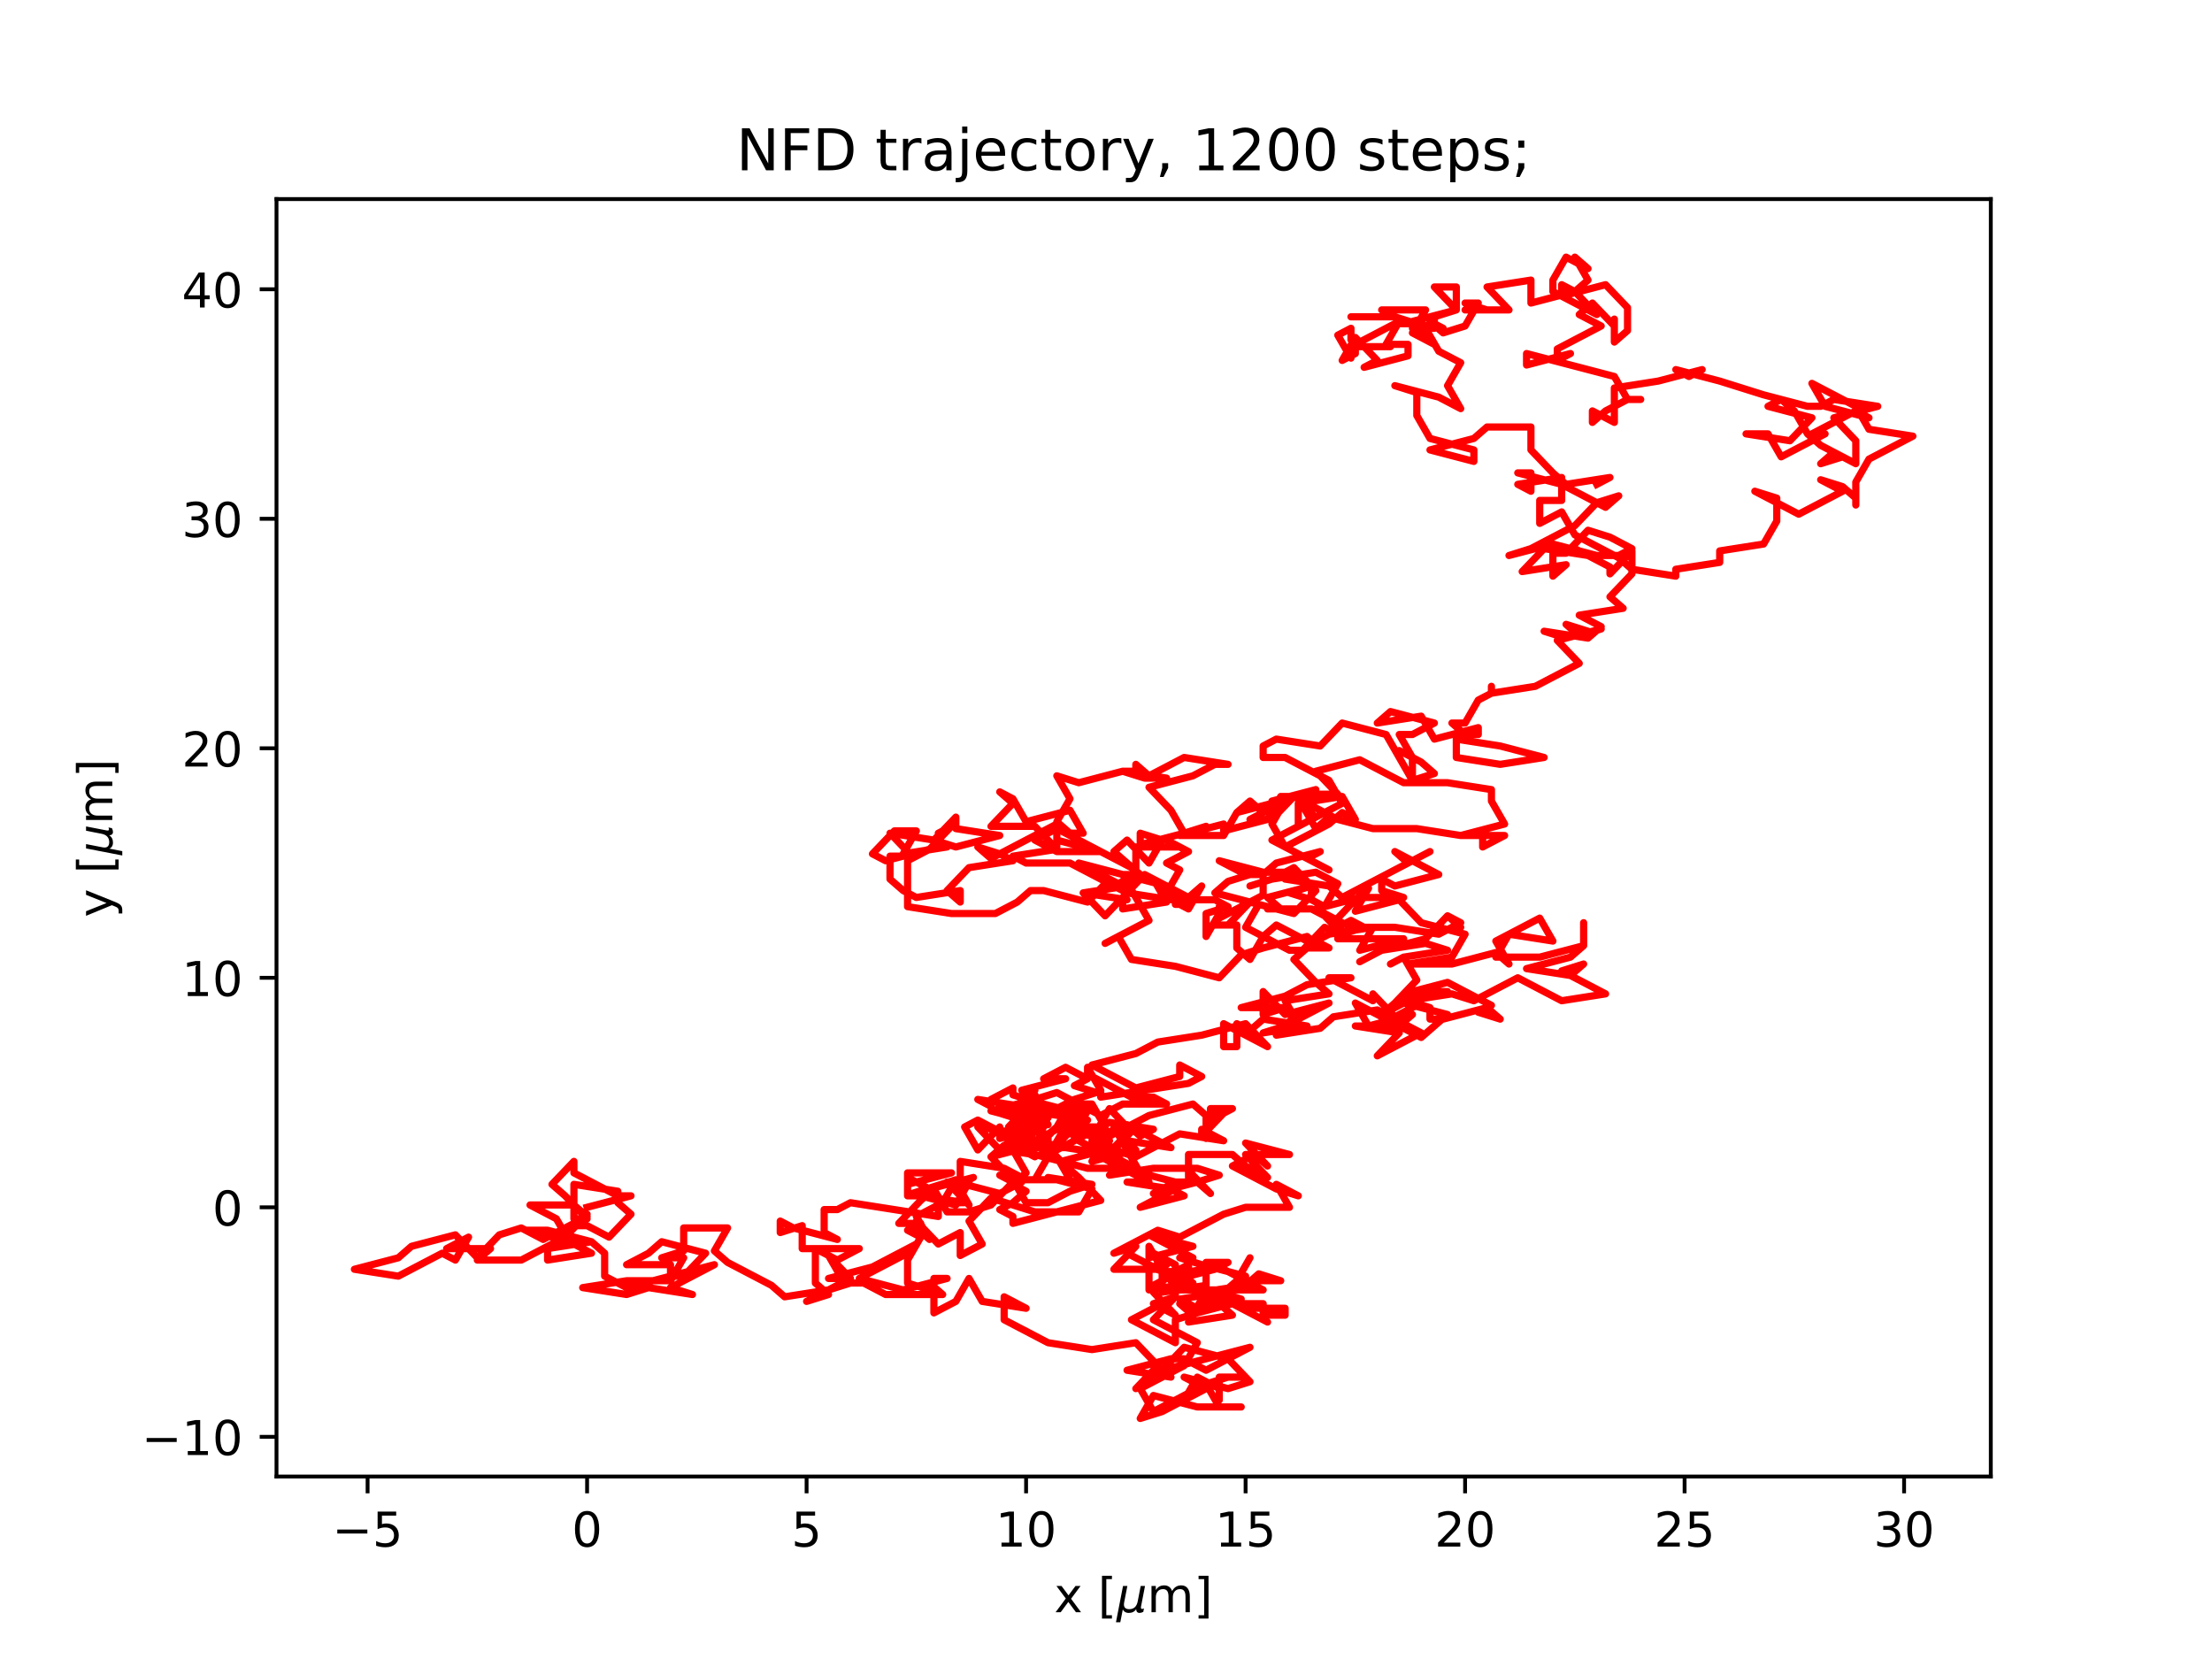 <?xml version="1.0" encoding="utf-8" standalone="no"?>
<!DOCTYPE svg PUBLIC "-//W3C//DTD SVG 1.1//EN"
  "http://www.w3.org/Graphics/SVG/1.1/DTD/svg11.dtd">
<!-- Created with matplotlib (https://matplotlib.org/) -->
<svg height="345.6pt" version="1.1" viewBox="0 0 460.8 345.6" width="460.8pt" xmlns="http://www.w3.org/2000/svg" xmlns:xlink="http://www.w3.org/1999/xlink">
 <defs>
  <style type="text/css">*{stroke-linecap:butt;stroke-linejoin:round;}</style>
 </defs>
 <g id="figure_1">
  <g id="patch_1">
   <path d="M 0 345.6 
L 460.8 345.6 
L 460.8 0 
L 0 0 
z
" style="fill:#ffffff;"/>
  </g>
  <g id="axes_1">
   <g id="patch_2">
    <path d="M 57.6 307.584 
L 414.72 307.584 
L 414.72 41.472 
L 57.6 41.472 
z
" style="fill:#ffffff;"/>
   </g>
   <g id="matplotlib.axis_1">
    <g id="xtick_1">
     <g id="line2d_1">
      <defs>
       <path d="M 0 0 
L 0 3.5 
" id="m06e6fe28de" style="stroke:#000000;stroke-width:0.8;"/>
      </defs>
      <g>
       <use style="stroke:#000000;stroke-width:0.8;" x="76.576" xlink:href="#m06e6fe28de" y="307.584"/>
      </g>
     </g>
     <g id="text_1">
      <!-- −5 -->
      <g transform="translate(69.205 322.182)scale(0.1 -0.1)">
       <defs>
        <path d="M 10.594 35.5 
L 73.188 35.5 
L 73.188 27.203 
L 10.594 27.203 
z
" id="DejaVuSans-8722"/>
        <path d="M 10.797 72.906 
L 49.516 72.906 
L 49.516 64.594 
L 19.828 64.594 
L 19.828 46.734 
Q 21.969 47.469 24.109 47.828 
Q 26.266 48.188 28.422 48.188 
Q 40.625 48.188 47.75 41.5 
Q 54.891 34.812 54.891 23.391 
Q 54.891 11.625 47.562 5.094 
Q 40.234 -1.422 26.906 -1.422 
Q 22.312 -1.422 17.547 -0.641 
Q 12.797 0.141 7.719 1.703 
L 7.719 11.625 
Q 12.109 9.234 16.797 8.062 
Q 21.484 6.891 26.703 6.891 
Q 35.156 6.891 40.078 11.328 
Q 45.016 15.766 45.016 23.391 
Q 45.016 31 40.078 35.438 
Q 35.156 39.891 26.703 39.891 
Q 22.75 39.891 18.812 39.016 
Q 14.891 38.141 10.797 36.281 
z
" id="DejaVuSans-53"/>
       </defs>
       <use xlink:href="#DejaVuSans-8722"/>
       <use x="83.789" xlink:href="#DejaVuSans-53"/>
      </g>
     </g>
    </g>
    <g id="xtick_2">
     <g id="line2d_2">
      <g>
       <use style="stroke:#000000;stroke-width:0.8;" x="122.302" xlink:href="#m06e6fe28de" y="307.584"/>
      </g>
     </g>
     <g id="text_2">
      <!-- 0 -->
      <g transform="translate(119.121 322.182)scale(0.1 -0.1)">
       <defs>
        <path d="M 31.781 66.406 
Q 24.172 66.406 20.328 58.906 
Q 16.5 51.422 16.5 36.375 
Q 16.5 21.391 20.328 13.891 
Q 24.172 6.391 31.781 6.391 
Q 39.453 6.391 43.281 13.891 
Q 47.125 21.391 47.125 36.375 
Q 47.125 51.422 43.281 58.906 
Q 39.453 66.406 31.781 66.406 
z
M 31.781 74.219 
Q 44.047 74.219 50.516 64.516 
Q 56.984 54.828 56.984 36.375 
Q 56.984 17.969 50.516 8.266 
Q 44.047 -1.422 31.781 -1.422 
Q 19.531 -1.422 13.062 8.266 
Q 6.594 17.969 6.594 36.375 
Q 6.594 54.828 13.062 64.516 
Q 19.531 74.219 31.781 74.219 
z
" id="DejaVuSans-48"/>
       </defs>
       <use xlink:href="#DejaVuSans-48"/>
      </g>
     </g>
    </g>
    <g id="xtick_3">
     <g id="line2d_3">
      <g>
       <use style="stroke:#000000;stroke-width:0.8;" x="168.028" xlink:href="#m06e6fe28de" y="307.584"/>
      </g>
     </g>
     <g id="text_3">
      <!-- 5 -->
      <g transform="translate(164.847 322.182)scale(0.1 -0.1)">
       <use xlink:href="#DejaVuSans-53"/>
      </g>
     </g>
    </g>
    <g id="xtick_4">
     <g id="line2d_4">
      <g>
       <use style="stroke:#000000;stroke-width:0.8;" x="213.754" xlink:href="#m06e6fe28de" y="307.584"/>
      </g>
     </g>
     <g id="text_4">
      <!-- 10 -->
      <g transform="translate(207.392 322.182)scale(0.1 -0.1)">
       <defs>
        <path d="M 12.406 8.297 
L 28.516 8.297 
L 28.516 63.922 
L 10.984 60.406 
L 10.984 69.391 
L 28.422 72.906 
L 38.281 72.906 
L 38.281 8.297 
L 54.391 8.297 
L 54.391 0 
L 12.406 0 
z
" id="DejaVuSans-49"/>
       </defs>
       <use xlink:href="#DejaVuSans-49"/>
       <use x="63.623" xlink:href="#DejaVuSans-48"/>
      </g>
     </g>
    </g>
    <g id="xtick_5">
     <g id="line2d_5">
      <g>
       <use style="stroke:#000000;stroke-width:0.8;" x="259.48" xlink:href="#m06e6fe28de" y="307.584"/>
      </g>
     </g>
     <g id="text_5">
      <!-- 15 -->
      <g transform="translate(253.118 322.182)scale(0.1 -0.1)">
       <use xlink:href="#DejaVuSans-49"/>
       <use x="63.623" xlink:href="#DejaVuSans-53"/>
      </g>
     </g>
    </g>
    <g id="xtick_6">
     <g id="line2d_6">
      <g>
       <use style="stroke:#000000;stroke-width:0.8;" x="305.206" xlink:href="#m06e6fe28de" y="307.584"/>
      </g>
     </g>
     <g id="text_6">
      <!-- 20 -->
      <g transform="translate(298.844 322.182)scale(0.1 -0.1)">
       <defs>
        <path d="M 19.188 8.297 
L 53.609 8.297 
L 53.609 0 
L 7.328 0 
L 7.328 8.297 
Q 12.938 14.109 22.625 23.891 
Q 32.328 33.688 34.812 36.531 
Q 39.547 41.844 41.422 45.531 
Q 43.312 49.219 43.312 52.781 
Q 43.312 58.594 39.234 62.25 
Q 35.156 65.922 28.609 65.922 
Q 23.969 65.922 18.812 64.312 
Q 13.672 62.703 7.812 59.422 
L 7.812 69.391 
Q 13.766 71.781 18.938 73 
Q 24.125 74.219 28.422 74.219 
Q 39.75 74.219 46.484 68.547 
Q 53.219 62.891 53.219 53.422 
Q 53.219 48.922 51.531 44.891 
Q 49.859 40.875 45.406 35.406 
Q 44.188 33.984 37.641 27.219 
Q 31.109 20.453 19.188 8.297 
z
" id="DejaVuSans-50"/>
       </defs>
       <use xlink:href="#DejaVuSans-50"/>
       <use x="63.623" xlink:href="#DejaVuSans-48"/>
      </g>
     </g>
    </g>
    <g id="xtick_7">
     <g id="line2d_7">
      <g>
       <use style="stroke:#000000;stroke-width:0.8;" x="350.932" xlink:href="#m06e6fe28de" y="307.584"/>
      </g>
     </g>
     <g id="text_7">
      <!-- 25 -->
      <g transform="translate(344.57 322.182)scale(0.1 -0.1)">
       <use xlink:href="#DejaVuSans-50"/>
       <use x="63.623" xlink:href="#DejaVuSans-53"/>
      </g>
     </g>
    </g>
    <g id="xtick_8">
     <g id="line2d_8">
      <g>
       <use style="stroke:#000000;stroke-width:0.8;" x="396.658" xlink:href="#m06e6fe28de" y="307.584"/>
      </g>
     </g>
     <g id="text_8">
      <!-- 30 -->
      <g transform="translate(390.296 322.182)scale(0.1 -0.1)">
       <defs>
        <path d="M 40.578 39.312 
Q 47.656 37.797 51.625 33 
Q 55.609 28.219 55.609 21.188 
Q 55.609 10.406 48.188 4.484 
Q 40.766 -1.422 27.094 -1.422 
Q 22.516 -1.422 17.656 -0.516 
Q 12.797 0.391 7.625 2.203 
L 7.625 11.719 
Q 11.719 9.328 16.594 8.109 
Q 21.484 6.891 26.812 6.891 
Q 36.078 6.891 40.938 10.547 
Q 45.797 14.203 45.797 21.188 
Q 45.797 27.641 41.281 31.266 
Q 36.766 34.906 28.719 34.906 
L 20.219 34.906 
L 20.219 43.016 
L 29.109 43.016 
Q 36.375 43.016 40.234 45.922 
Q 44.094 48.828 44.094 54.297 
Q 44.094 59.906 40.109 62.906 
Q 36.141 65.922 28.719 65.922 
Q 24.656 65.922 20.016 65.031 
Q 15.375 64.156 9.812 62.312 
L 9.812 71.094 
Q 15.438 72.656 20.344 73.438 
Q 25.25 74.219 29.594 74.219 
Q 40.828 74.219 47.359 69.109 
Q 53.906 64.016 53.906 55.328 
Q 53.906 49.266 50.438 45.094 
Q 46.969 40.922 40.578 39.312 
z
" id="DejaVuSans-51"/>
       </defs>
       <use xlink:href="#DejaVuSans-51"/>
       <use x="63.623" xlink:href="#DejaVuSans-48"/>
      </g>
     </g>
    </g>
    <g id="text_9">
     <!-- x [${\mu}$m] -->
     <g transform="translate(219.61 335.862)scale(0.1 -0.1)">
      <defs>
       <path d="M 54.891 54.688 
L 35.109 28.078 
L 55.906 0 
L 45.312 0 
L 29.391 21.484 
L 13.484 0 
L 2.875 0 
L 24.125 28.609 
L 4.688 54.688 
L 15.281 54.688 
L 29.781 35.203 
L 44.281 54.688 
z
" id="DejaVuSans-120"/>
       <path id="DejaVuSans-32"/>
       <path d="M 8.594 75.984 
L 29.297 75.984 
L 29.297 69 
L 17.578 69 
L 17.578 -6.203 
L 29.297 -6.203 
L 29.297 -13.188 
L 8.594 -13.188 
z
" id="DejaVuSans-91"/>
       <path d="M -1.312 -20.797 
L 13.375 54.688 
L 22.406 54.688 
L 15.766 20.656 
Q 15.578 19.625 15.422 18.359 
Q 15.281 17.094 15.281 15.828 
Q 15.281 11.281 18.141 8.828 
Q 21 6.391 26.312 6.391 
Q 33.547 6.391 37.984 10.484 
Q 42.438 14.594 44 22.797 
L 50.203 54.688 
L 59.188 54.688 
L 51.031 12.641 
Q 50.828 11.719 50.75 11.031 
Q 50.688 10.359 50.688 9.812 
Q 50.688 8.297 51.297 7.594 
Q 51.906 6.891 53.219 6.891 
Q 53.719 6.891 54.562 7.125 
Q 55.422 7.375 56.984 8.016 
L 55.609 0.781 
Q 53.469 -0.297 51.516 -0.859 
Q 49.562 -1.422 47.703 -1.422 
Q 44.484 -1.422 42.656 0.625 
Q 40.828 2.688 40.828 6.297 
Q 38.094 2.391 34.297 0.484 
Q 30.516 -1.422 25.391 -1.422 
Q 20.844 -1.422 17.453 0.672 
Q 14.062 2.781 12.984 6.203 
L 7.719 -20.797 
z
" id="DejaVuSans-Oblique-956"/>
       <path d="M 52 44.188 
Q 55.375 50.25 60.062 53.125 
Q 64.75 56 71.094 56 
Q 79.641 56 84.281 50.016 
Q 88.922 44.047 88.922 33.016 
L 88.922 0 
L 79.891 0 
L 79.891 32.719 
Q 79.891 40.578 77.094 44.375 
Q 74.312 48.188 68.609 48.188 
Q 61.625 48.188 57.562 43.547 
Q 53.516 38.922 53.516 30.906 
L 53.516 0 
L 44.484 0 
L 44.484 32.719 
Q 44.484 40.625 41.703 44.406 
Q 38.922 48.188 33.109 48.188 
Q 26.219 48.188 22.156 43.531 
Q 18.109 38.875 18.109 30.906 
L 18.109 0 
L 9.078 0 
L 9.078 54.688 
L 18.109 54.688 
L 18.109 46.188 
Q 21.188 51.219 25.484 53.609 
Q 29.781 56 35.688 56 
Q 41.656 56 45.828 52.969 
Q 50 49.953 52 44.188 
z
" id="DejaVuSans-109"/>
       <path d="M 30.422 75.984 
L 30.422 -13.188 
L 9.719 -13.188 
L 9.719 -6.203 
L 21.391 -6.203 
L 21.391 69 
L 9.719 69 
L 9.719 75.984 
z
" id="DejaVuSans-93"/>
      </defs>
      <use transform="translate(0 0.016)" xlink:href="#DejaVuSans-120"/>
      <use transform="translate(59.18 0.016)" xlink:href="#DejaVuSans-32"/>
      <use transform="translate(90.967 0.016)" xlink:href="#DejaVuSans-91"/>
      <use transform="translate(129.98 0.016)" xlink:href="#DejaVuSans-Oblique-956"/>
      <use transform="translate(193.604 0.016)" xlink:href="#DejaVuSans-109"/>
      <use transform="translate(291.016 0.016)" xlink:href="#DejaVuSans-93"/>
     </g>
    </g>
   </g>
   <g id="matplotlib.axis_2">
    <g id="ytick_1">
     <g id="line2d_9">
      <defs>
       <path d="M 0 0 
L -3.5 0 
" id="m98baf1b60a" style="stroke:#000000;stroke-width:0.8;"/>
      </defs>
      <g>
       <use style="stroke:#000000;stroke-width:0.8;" x="57.6" xlink:href="#m98baf1b60a" y="299.313"/>
      </g>
     </g>
     <g id="text_10">
      <!-- −10 -->
      <g transform="translate(29.495 303.112)scale(0.1 -0.1)">
       <use xlink:href="#DejaVuSans-8722"/>
       <use x="83.789" xlink:href="#DejaVuSans-49"/>
       <use x="147.412" xlink:href="#DejaVuSans-48"/>
      </g>
     </g>
    </g>
    <g id="ytick_2">
     <g id="line2d_10">
      <g>
       <use style="stroke:#000000;stroke-width:0.8;" x="57.6" xlink:href="#m98baf1b60a" y="251.503"/>
      </g>
     </g>
     <g id="text_11">
      <!-- 0 -->
      <g transform="translate(44.237 255.302)scale(0.1 -0.1)">
       <use xlink:href="#DejaVuSans-48"/>
      </g>
     </g>
    </g>
    <g id="ytick_3">
     <g id="line2d_11">
      <g>
       <use style="stroke:#000000;stroke-width:0.8;" x="57.6" xlink:href="#m98baf1b60a" y="203.692"/>
      </g>
     </g>
     <g id="text_12">
      <!-- 10 -->
      <g transform="translate(37.875 207.491)scale(0.1 -0.1)">
       <use xlink:href="#DejaVuSans-49"/>
       <use x="63.623" xlink:href="#DejaVuSans-48"/>
      </g>
     </g>
    </g>
    <g id="ytick_4">
     <g id="line2d_12">
      <g>
       <use style="stroke:#000000;stroke-width:0.8;" x="57.6" xlink:href="#m98baf1b60a" y="155.882"/>
      </g>
     </g>
     <g id="text_13">
      <!-- 20 -->
      <g transform="translate(37.875 159.681)scale(0.1 -0.1)">
       <use xlink:href="#DejaVuSans-50"/>
       <use x="63.623" xlink:href="#DejaVuSans-48"/>
      </g>
     </g>
    </g>
    <g id="ytick_5">
     <g id="line2d_13">
      <g>
       <use style="stroke:#000000;stroke-width:0.8;" x="57.6" xlink:href="#m98baf1b60a" y="108.072"/>
      </g>
     </g>
     <g id="text_14">
      <!-- 30 -->
      <g transform="translate(37.875 111.871)scale(0.1 -0.1)">
       <use xlink:href="#DejaVuSans-51"/>
       <use x="63.623" xlink:href="#DejaVuSans-48"/>
      </g>
     </g>
    </g>
    <g id="ytick_6">
     <g id="line2d_14">
      <g>
       <use style="stroke:#000000;stroke-width:0.8;" x="57.6" xlink:href="#m98baf1b60a" y="60.261"/>
      </g>
     </g>
     <g id="text_15">
      <!-- 40 -->
      <g transform="translate(37.875 64.061)scale(0.1 -0.1)">
       <defs>
        <path d="M 37.797 64.312 
L 12.891 25.391 
L 37.797 25.391 
z
M 35.203 72.906 
L 47.609 72.906 
L 47.609 25.391 
L 58.016 25.391 
L 58.016 17.188 
L 47.609 17.188 
L 47.609 0 
L 37.797 0 
L 37.797 17.188 
L 4.891 17.188 
L 4.891 26.703 
z
" id="DejaVuSans-52"/>
       </defs>
       <use xlink:href="#DejaVuSans-52"/>
       <use x="63.623" xlink:href="#DejaVuSans-48"/>
      </g>
     </g>
    </g>
    <g id="text_16">
     <!-- y [${\mu}$m] -->
     <g transform="translate(23.395 191.078)rotate(-90)scale(0.1 -0.1)">
      <defs>
       <path d="M 32.172 -5.078 
Q 28.375 -14.844 24.75 -17.812 
Q 21.141 -20.797 15.094 -20.797 
L 7.906 -20.797 
L 7.906 -13.281 
L 13.188 -13.281 
Q 16.891 -13.281 18.938 -11.516 
Q 21 -9.766 23.484 -3.219 
L 25.094 0.875 
L 2.984 54.688 
L 12.5 54.688 
L 29.594 11.922 
L 46.688 54.688 
L 56.203 54.688 
z
" id="DejaVuSans-121"/>
      </defs>
      <use transform="translate(0 0.016)" xlink:href="#DejaVuSans-121"/>
      <use transform="translate(59.18 0.016)" xlink:href="#DejaVuSans-32"/>
      <use transform="translate(90.967 0.016)" xlink:href="#DejaVuSans-91"/>
      <use transform="translate(129.98 0.016)" xlink:href="#DejaVuSans-Oblique-956"/>
      <use transform="translate(193.604 0.016)" xlink:href="#DejaVuSans-109"/>
      <use transform="translate(291.016 0.016)" xlink:href="#DejaVuSans-93"/>
     </g>
    </g>
   </g>
   <g id="line2d_15">
    <path clip-path="url(#pb922b0f36e)" d="M 122.302 251.503 
L 131.447 249.112 
L 128.704 249.112 
L 119.559 244.331 
L 119.559 241.94 
L 114.986 246.722 
L 117.73 249.112 
L 122.302 253.893 
L 119.559 253.893 
L 119.559 246.722 
L 128.704 248.156 
L 128.704 250.546 
L 131.447 252.937 
L 126.875 257.718 
L 122.302 255.327 
L 119.559 255.327 
L 122.302 252.937 
L 117.73 257.718 
L 108.584 262.499 
L 99.439 262.499 
L 102.183 260.108 
L 93.038 260.108 
L 97.61 257.718 
L 94.867 262.499 
L 92.123 261.065 
L 82.978 265.846 
L 73.833 264.411 
L 82.978 262.021 
L 85.721 259.63 
L 94.867 257.24 
L 99.439 262.021 
L 104.012 257.24 
L 108.584 255.805 
L 113.157 258.196 
L 122.302 253.415 
L 119.559 251.024 
L 110.414 251.024 
L 115.901 253.893 
L 118.644 258.674 
L 123.217 261.065 
L 114.072 262.499 
L 114.072 260.108 
L 123.217 258.674 
L 118.644 258.674 
L 109.499 256.284 
L 114.072 256.284 
L 123.217 258.674 
L 125.96 261.065 
L 125.96 265.846 
L 125.96 265.846 
L 130.533 268.236 
L 139.678 265.846 
L 139.678 263.455 
L 130.533 263.455 
L 135.106 261.065 
L 137.849 258.674 
L 146.994 261.065 
L 142.422 265.846 
L 139.678 265.846 
L 148.823 263.455 
L 139.678 268.236 
L 144.251 269.67 
L 135.106 268.236 
L 130.533 269.67 
L 121.388 268.236 
L 130.533 266.802 
L 139.678 266.802 
L 142.422 262.021 
L 137.849 262.021 
L 142.422 260.586 
L 142.422 255.805 
L 151.567 255.805 
L 148.823 260.586 
L 151.567 262.977 
L 160.712 267.758 
L 163.456 270.149 
L 172.601 268.714 
L 177.173 267.28 
L 179.917 267.28 
L 184.49 269.67 
L 196.378 269.67 
L 193.635 267.28 
L 193.635 268.714 
L 189.062 267.28 
L 189.062 262.499 
L 191.806 257.718 
L 189.062 256.284 
L 191.806 254.849 
L 191.806 254.849 
L 187.233 254.849 
L 191.806 250.068 
L 194.549 247.678 
L 194.549 247.678 
L 197.293 252.459 
L 201.866 252.459 
L 206.438 251.024 
L 211.011 246.243 
L 208.267 244.809 
L 212.84 246.243 
L 208.267 248.634 
L 199.122 246.243 
L 201.866 251.024 
L 197.293 246.243 
L 201.866 246.243 
L 199.122 251.024 
L 189.977 248.634 
L 199.122 245.765 
L 196.378 250.546 
L 200.951 250.546 
L 191.806 249.112 
L 189.062 249.112 
L 189.062 244.331 
L 189.062 244.331 
L 198.207 244.331 
L 189.062 246.722 
L 189.062 245.287 
L 193.635 247.678 
L 202.78 245.287 
L 200.036 246.722 
L 200.036 241.94 
L 209.182 243.375 
L 213.754 245.765 
L 222.899 245.765 
L 220.156 240.984 
L 215.583 238.594 
L 206.438 240.984 
L 209.182 238.594 
L 213.754 237.159 
L 211.011 239.55 
L 213.754 244.331 
L 211.011 246.722 
L 213.754 248.156 
L 211.011 250.546 
L 208.267 251.981 
L 211.011 253.415 
L 211.011 254.849 
L 229.301 250.068 
L 224.729 245.287 
L 221.985 242.897 
L 217.412 238.116 
L 217.412 236.681 
L 214.669 238.116 
L 223.814 233.335 
L 226.558 233.335 
L 217.412 231.9 
L 214.669 233.335 
L 214.669 231.9 
L 211.925 230.466 
L 209.182 231.9 
L 218.327 234.291 
L 215.583 229.51 
L 212.84 227.119 
L 221.985 224.729 
L 217.412 224.729 
L 221.985 222.338 
L 226.558 224.729 
L 223.814 226.163 
L 228.387 227.597 
L 223.814 229.032 
L 219.241 231.422 
L 214.669 229.988 
L 210.096 234.769 
L 212.84 232.378 
L 217.412 237.159 
L 220.156 234.769 
L 222.899 229.988 
L 227.472 229.988 
L 230.216 234.769 
L 225.643 234.769 
L 228.387 236.203 
L 223.814 236.203 
L 228.387 236.203 
L 231.13 237.638 
L 221.985 235.247 
L 224.729 233.813 
L 220.156 238.594 
L 211.011 237.159 
L 208.267 239.55 
L 203.695 234.769 
L 212.84 236.203 
L 217.412 231.422 
L 226.558 231.422 
L 223.814 236.203 
L 221.07 236.203 
L 215.583 245.765 
L 218.327 240.984 
L 209.182 239.55 
L 211.925 239.55 
L 221.07 241.94 
L 230.216 239.55 
L 227.472 241.94 
L 232.045 239.55 
L 236.617 240.984 
L 245.762 236.203 
L 254.908 237.638 
L 250.335 235.247 
L 250.335 236.681 
L 254.908 231.9 
L 252.164 233.335 
L 252.164 230.944 
L 256.737 230.944 
L 253.993 232.378 
L 251.25 232.378 
L 251.25 232.378 
L 251.25 237.159 
L 251.25 232.378 
L 248.506 229.988 
L 239.361 232.378 
L 230.216 237.159 
L 227.472 241.94 
L 236.617 239.55 
L 232.045 234.769 
L 237.532 244.331 
L 246.677 246.722 
L 237.532 251.503 
L 246.677 249.112 
L 243.933 247.678 
L 234.788 246.243 
L 239.361 246.243 
L 230.216 241.462 
L 232.959 241.462 
L 235.703 242.897 
L 231.13 240.506 
L 233.874 241.94 
L 231.13 241.94 
L 228.387 239.55 
L 223.814 237.159 
L 228.387 235.725 
L 231.13 230.944 
L 235.703 235.725 
L 231.13 240.506 
L 221.985 239.072 
L 212.84 239.072 
L 215.583 239.072 
L 211.011 234.291 
L 213.754 236.681 
L 211.011 231.9 
L 215.583 227.119 
L 212.84 229.51 
L 217.412 231.9 
L 221.985 230.466 
L 224.729 231.9 
L 215.583 229.51 
L 211.011 228.076 
L 211.011 226.641 
L 206.438 229.032 
L 206.438 230.466 
L 203.695 229.032 
L 212.84 230.466 
L 208.267 231.9 
L 217.412 234.769 
L 208.267 237.159 
L 208.267 234.769 
L 203.695 239.55 
L 200.951 234.769 
L 203.695 233.335 
L 212.84 238.116 
L 212.84 239.55 
L 212.84 237.159 
L 212.84 239.55 
L 215.583 240.984 
L 211.011 238.594 
L 206.438 240.984 
L 211.011 245.765 
L 213.754 250.546 
L 218.327 250.546 
L 222.899 248.156 
L 227.472 246.722 
L 218.327 245.287 
L 227.472 247.678 
L 224.729 252.459 
L 215.583 252.459 
L 206.438 249.59 
L 201.866 254.371 
L 204.609 259.152 
L 200.036 261.543 
L 200.036 256.762 
L 195.464 259.152 
L 190.891 254.371 
L 190.891 255.805 
L 193.635 258.196 
L 190.891 253.415 
L 195.464 251.024 
L 195.464 253.415 
L 177.173 250.546 
L 177.173 250.546 
L 174.43 251.981 
L 171.686 251.981 
L 171.686 256.762 
L 174.43 258.196 
L 165.285 255.805 
L 162.541 254.371 
L 162.541 256.762 
L 167.114 255.327 
L 167.114 260.108 
L 179.003 260.108 
L 174.43 262.499 
L 169.857 260.108 
L 169.857 267.28 
L 172.601 269.67 
L 168.028 271.105 
L 177.173 266.324 
L 172.601 261.543 
L 175.344 266.324 
L 172.601 266.324 
L 181.746 263.933 
L 190.891 259.152 
L 188.148 261.543 
L 179.003 266.324 
L 188.148 268.714 
L 197.293 266.324 
L 194.549 266.324 
L 194.549 273.495 
L 199.122 271.105 
L 201.866 266.324 
L 204.609 271.105 
L 213.754 272.539 
L 209.182 270.149 
L 209.182 274.93 
L 218.327 279.711 
L 227.472 281.145 
L 236.617 279.711 
L 241.19 284.492 
L 241.19 286.882 
L 236.617 289.273 
L 241.19 284.492 
L 241.19 284.492 
L 243.933 286.882 
L 234.788 285.448 
L 243.933 283.057 
L 246.677 283.057 
L 251.25 285.448 
L 260.395 280.667 
L 242.104 285.448 
L 246.677 280.667 
L 255.822 283.057 
L 260.395 287.838 
L 255.822 289.273 
L 246.677 286.882 
L 251.25 289.273 
L 242.104 294.054 
L 237.532 295.488 
L 240.275 290.707 
L 249.421 293.097 
L 258.566 293.097 
L 253.993 293.097 
L 251.25 288.316 
L 255.822 286.882 
L 258.566 286.882 
L 253.993 286.882 
L 253.993 291.663 
L 253.993 289.273 
L 249.421 286.882 
L 246.677 291.663 
L 249.421 289.273 
L 240.275 294.054 
L 237.532 289.273 
L 246.677 284.492 
L 249.421 279.711 
L 240.275 274.93 
L 244.848 270.149 
L 244.848 268.714 
L 263.138 268.714 
L 253.993 263.933 
L 244.848 265.368 
L 240.275 267.758 
L 240.275 269.192 
L 244.848 273.973 
L 240.275 271.583 
L 244.848 270.149 
L 235.703 274.93 
L 244.848 279.711 
L 244.848 274.93 
L 249.421 273.495 
L 258.566 271.105 
L 249.421 273.495 
L 258.566 270.627 
L 253.993 269.192 
L 244.848 267.758 
L 253.993 270.149 
L 244.848 267.758 
L 244.848 266.324 
L 235.703 261.543 
L 240.275 263.933 
L 243.019 262.499 
L 240.275 261.065 
L 243.019 263.455 
L 240.275 261.065 
L 244.848 263.455 
L 244.848 264.889 
L 247.591 263.455 
L 247.591 264.889 
L 243.019 264.889 
L 245.762 264.889 
L 248.506 267.28 
L 239.361 268.714 
L 239.361 263.933 
L 243.933 265.368 
L 243.933 266.802 
L 253.079 264.411 
L 255.822 262.977 
L 251.25 262.977 
L 251.25 267.758 
L 242.104 269.192 
L 242.104 264.411 
L 239.361 259.63 
L 239.361 262.021 
L 248.506 259.63 
L 239.361 257.24 
L 239.361 257.24 
L 248.506 262.021 
L 245.762 262.021 
L 250.335 263.455 
L 259.48 265.846 
L 254.908 270.627 
L 264.053 275.408 
L 254.908 270.627 
L 250.335 270.627 
L 247.591 275.408 
L 256.737 273.973 
L 253.993 271.583 
L 263.138 271.583 
L 263.138 273.973 
L 267.711 273.973 
L 267.711 272.539 
L 258.566 272.539 
L 255.822 270.149 
L 251.25 271.583 
L 248.506 273.973 
L 245.762 271.583 
L 250.335 273.017 
L 245.762 270.627 
L 254.908 269.192 
L 257.651 266.802 
L 260.395 262.021 
L 257.651 266.802 
L 266.796 266.802 
L 262.224 265.368 
L 259.48 267.758 
L 250.335 269.192 
L 241.19 264.411 
L 232.045 264.411 
L 236.617 259.63 
L 232.045 261.065 
L 241.19 256.284 
L 245.762 257.718 
L 254.908 252.937 
L 259.48 251.503 
L 268.625 251.503 
L 265.882 246.722 
L 270.454 249.112 
L 265.882 247.678 
L 256.737 242.897 
L 261.309 240.506 
L 264.053 242.897 
L 259.48 238.116 
L 268.625 240.506 
L 259.48 240.506 
L 264.053 245.287 
L 259.48 242.897 
L 256.737 240.506 
L 247.591 240.506 
L 247.591 245.287 
L 247.591 243.853 
L 252.164 248.634 
L 249.421 246.243 
L 244.848 246.243 
L 240.275 248.634 
L 249.421 246.243 
L 253.993 244.809 
L 249.421 243.375 
L 240.275 243.375 
L 231.13 244.809 
L 235.703 243.375 
L 226.558 243.375 
L 217.412 240.984 
L 231.13 233.813 
L 240.275 235.247 
L 237.532 236.681 
L 234.788 234.291 
L 243.933 239.072 
L 234.788 237.638 
L 230.216 240.028 
L 227.472 237.638 
L 232.045 239.072 
L 236.617 234.291 
L 227.472 236.681 
L 222.899 231.9 
L 218.327 236.681 
L 218.327 239.072 
L 218.327 237.638 
L 215.583 232.857 
L 211.011 237.638 
L 213.754 237.638 
L 218.327 232.857 
L 215.583 228.076 
L 215.583 232.857 
L 211.011 231.422 
L 215.583 233.813 
L 206.438 231.422 
L 215.583 229.032 
L 220.156 227.597 
L 229.301 232.378 
L 233.874 229.988 
L 243.019 229.988 
L 240.275 228.554 
L 235.703 228.554 
L 226.558 223.773 
L 226.558 222.338 
L 229.301 227.119 
L 229.301 228.554 
L 247.591 225.685 
L 247.591 225.685 
L 250.335 224.251 
L 245.762 221.86 
L 245.762 224.251 
L 236.617 226.641 
L 227.472 221.86 
L 236.617 219.47 
L 241.19 217.079 
L 250.335 215.645 
L 259.48 213.254 
L 264.053 218.035 
L 254.908 213.254 
L 254.908 218.035 
L 257.651 218.035 
L 257.651 213.254 
L 260.395 214.689 
L 263.138 212.298 
L 272.284 213.732 
L 263.138 215.167 
L 267.711 213.732 
L 276.856 208.951 
L 267.711 211.342 
L 263.138 206.561 
L 263.138 211.342 
L 267.711 209.908 
L 258.566 209.908 
L 267.711 207.517 
L 272.284 205.127 
L 281.429 203.692 
L 276.856 203.692 
L 286.001 208.473 
L 286.001 207.039 
L 290.574 211.82 
L 295.147 209.43 
L 292.403 207.039 
L 292.403 207.039 
L 301.548 204.648 
L 310.693 209.43 
L 307.95 210.864 
L 312.522 212.298 
L 309.779 209.908 
L 300.634 212.298 
L 297.89 212.298 
L 297.89 209.908 
L 293.317 208.473 
L 302.463 207.039 
L 307.035 208.473 
L 316.18 203.692 
L 325.326 208.473 
L 334.471 207.039 
L 334.471 207.039 
L 325.326 202.258 
L 329.898 200.824 
L 327.155 203.214 
L 318.01 201.78 
L 327.155 199.389 
L 329.898 196.999 
L 329.898 192.218 
L 329.898 196.999 
L 320.753 199.389 
L 311.608 199.389 
L 314.351 194.608 
L 323.497 196.043 
L 320.753 191.262 
L 311.608 196.043 
L 314.351 200.824 
L 311.608 198.433 
L 302.463 200.824 
L 293.317 200.824 
L 302.463 199.389 
L 305.206 194.608 
L 296.061 192.218 
L 291.488 187.437 
L 282.343 189.827 
L 285.087 185.046 
L 282.343 187.437 
L 277.771 192.218 
L 275.027 189.827 
L 279.6 194.608 
L 284.172 193.174 
L 281.429 191.74 
L 278.685 193.174 
L 278.685 195.565 
L 292.403 195.565 
L 283.258 200.346 
L 292.403 195.565 
L 283.258 197.955 
L 286.001 193.174 
L 276.856 194.608 
L 274.113 196.043 
L 276.856 197.477 
L 272.284 197.477 
L 269.54 199.867 
L 274.113 204.648 
L 276.856 207.039 
L 267.711 208.473 
L 270.454 213.254 
L 270.454 210.864 
L 265.882 215.645 
L 275.027 214.211 
L 277.771 211.82 
L 286.916 210.386 
L 296.061 215.167 
L 286.916 219.948 
L 291.488 215.167 
L 282.343 213.732 
L 291.488 213.732 
L 294.232 211.342 
L 285.087 213.732 
L 282.343 208.951 
L 296.061 216.123 
L 296.061 216.123 
L 301.548 211.342 
L 292.403 208.951 
L 292.403 208.951 
L 301.548 206.561 
L 296.976 206.561 
L 287.83 211.342 
L 290.574 208.951 
L 295.147 204.17 
L 292.403 199.389 
L 289.659 200.824 
L 292.403 199.389 
L 301.548 197.955 
L 296.976 196.521 
L 287.83 197.955 
L 296.976 195.565 
L 301.548 190.783 
L 304.292 193.174 
L 301.548 190.783 
L 304.292 192.218 
L 299.719 194.608 
L 290.574 193.174 
L 281.429 193.174 
L 274.113 189.349 
L 283.258 186.959 
L 292.403 186.959 
L 287.83 185.524 
L 287.83 185.524 
L 287.83 183.134 
L 290.574 184.568 
L 299.719 182.178 
L 290.574 177.397 
L 293.317 179.787 
L 297.89 177.397 
L 279.6 186.959 
L 276.856 184.568 
L 267.711 183.134 
L 267.711 181.7 
L 258.566 181.7 
L 253.993 179.309 
L 263.138 181.7 
L 263.138 186.481 
L 253.993 191.262 
L 253.993 188.871 
L 253.993 190.305 
L 251.25 195.086 
L 251.25 190.305 
L 255.822 188.871 
L 253.079 187.437 
L 243.933 187.437 
L 234.788 186.002 
L 230.216 190.783 
L 225.643 186.002 
L 234.788 187.437 
L 225.643 186.002 
L 234.788 184.568 
L 237.532 182.178 
L 232.045 177.397 
L 234.788 175.006 
L 239.361 179.787 
L 242.104 175.006 
L 237.532 173.572 
L 237.532 175.962 
L 246.677 173.572 
L 251.25 172.137 
L 246.677 173.572 
L 243.933 168.791 
L 239.361 164.01 
L 248.506 161.619 
L 253.079 159.229 
L 255.822 159.229 
L 246.677 157.794 
L 239.361 161.619 
L 236.617 159.229 
L 236.617 160.663 
L 233.874 160.663 
L 243.019 162.097 
L 238.446 162.097 
L 233.874 160.663 
L 224.729 163.054 
L 220.156 161.619 
L 222.899 166.4 
L 222.899 166.4 
L 220.156 171.181 
L 222.899 173.572 
L 225.643 173.572 
L 222.899 168.791 
L 213.754 171.181 
L 211.011 166.4 
L 208.267 164.966 
L 211.011 167.356 
L 206.438 172.137 
L 215.583 172.137 
L 220.156 176.919 
L 211.011 178.353 
L 213.754 179.787 
L 222.899 179.787 
L 234.788 186.002 
L 232.045 184.568 
L 236.617 182.178 
L 233.874 182.178 
L 243.019 184.568 
L 238.446 182.178 
L 233.874 186.959 
L 233.874 189.349 
L 243.019 187.915 
L 240.275 183.134 
L 244.848 187.915 
L 247.591 189.349 
L 250.335 184.568 
L 247.591 186.959 
L 238.446 182.178 
L 247.591 186.959 
L 244.848 188.393 
L 247.591 188.393 
L 243.019 186.002 
L 245.762 181.221 
L 243.019 179.787 
L 247.591 177.397 
L 243.019 175.006 
L 245.762 176.44 
L 236.617 176.44 
L 236.617 181.221 
L 229.301 177.397 
L 220.156 177.397 
L 215.583 175.006 
L 220.156 172.616 
L 229.301 177.397 
L 220.156 175.006 
L 220.156 176.44 
L 220.156 171.659 
L 206.438 178.831 
L 203.695 176.44 
L 208.267 177.875 
L 211.011 179.309 
L 201.866 180.743 
L 197.293 185.524 
L 200.036 187.915 
L 200.036 185.524 
L 190.891 186.959 
L 188.148 185.524 
L 185.404 183.134 
L 185.404 178.353 
L 189.977 178.353 
L 185.404 173.572 
L 194.549 175.006 
L 199.122 170.225 
L 199.122 172.616 
L 208.267 174.05 
L 199.122 176.44 
L 194.549 175.006 
L 197.293 176.44 
L 188.148 177.875 
L 190.891 173.094 
L 186.319 173.094 
L 181.746 177.875 
L 184.49 179.309 
L 193.635 176.919 
L 198.207 172.137 
L 195.464 173.572 
L 198.207 172.137 
L 193.635 176.919 
L 189.062 179.309 
L 189.062 188.871 
L 198.207 190.305 
L 207.353 190.305 
L 211.925 187.915 
L 214.669 185.524 
L 217.412 185.524 
L 226.558 187.915 
L 231.13 183.134 
L 233.874 184.568 
L 224.729 179.787 
L 233.874 182.178 
L 239.361 191.74 
L 230.216 196.521 
L 232.959 195.086 
L 235.703 199.867 
L 244.848 201.302 
L 253.993 203.692 
L 258.566 198.911 
L 263.138 197.477 
L 272.284 195.086 
L 275.027 197.477 
L 265.882 192.696 
L 263.138 195.086 
L 260.395 199.867 
L 257.651 197.477 
L 257.651 192.696 
L 253.079 192.696 
L 255.822 192.696 
L 260.395 187.915 
L 269.54 190.305 
L 274.113 185.524 
L 269.54 180.743 
L 264.967 183.134 
L 260.395 184.568 
L 264.967 183.134 
L 274.113 181.7 
L 278.685 184.09 
L 275.942 188.871 
L 273.198 187.437 
L 268.625 186.002 
L 273.198 184.568 
L 273.198 186.959 
L 273.198 184.568 
L 264.053 186.959 
L 266.796 189.349 
L 264.053 189.349 
L 273.198 189.349 
L 275.942 190.783 
L 280.514 195.565 
L 275.942 193.174 
L 271.369 197.955 
L 268.625 197.955 
L 259.48 193.174 
L 262.224 188.393 
L 253.079 186.002 
L 255.822 183.612 
L 260.395 182.178 
L 263.138 182.178 
L 265.882 179.787 
L 275.027 177.397 
L 272.284 178.831 
L 276.856 181.221 
L 267.711 176.44 
L 264.967 171.659 
L 267.711 166.878 
L 263.138 169.269 
L 260.395 166.878 
L 257.651 169.269 
L 266.796 166.878 
L 257.651 169.269 
L 254.908 174.05 
L 245.762 174.05 
L 254.908 171.659 
L 254.908 173.094 
L 264.053 170.703 
L 266.796 165.922 
L 269.54 165.922 
L 278.685 170.703 
L 269.54 165.922 
L 260.395 170.703 
L 264.967 170.703 
L 269.54 165.922 
L 274.113 164.488 
L 264.967 166.878 
L 274.113 165.444 
L 278.685 165.444 
L 274.113 160.663 
L 283.258 158.273 
L 292.403 163.054 
L 301.548 163.054 
L 310.693 164.488 
L 310.693 166.878 
L 313.437 171.659 
L 304.292 174.05 
L 308.864 174.05 
L 308.864 174.05 
L 308.864 176.44 
L 313.437 174.05 
L 304.292 174.05 
L 295.147 172.616 
L 286.001 172.616 
L 276.856 170.225 
L 274.113 172.616 
L 271.369 167.835 
L 274.113 170.225 
L 264.967 175.006 
L 267.711 176.44 
L 276.856 171.659 
L 279.6 169.269 
L 282.343 170.703 
L 279.6 165.922 
L 270.454 167.356 
L 270.454 172.137 
L 279.6 167.356 
L 276.856 162.575 
L 267.711 157.794 
L 263.138 157.794 
L 263.138 155.404 
L 265.882 153.97 
L 275.027 155.404 
L 279.6 150.623 
L 288.745 153.013 
L 294.232 162.575 
L 298.805 161.141 
L 296.061 158.751 
L 296.061 158.751 
L 291.488 156.36 
L 291.488 157.794 
L 294.232 162.575 
L 294.232 157.794 
L 291.488 153.013 
L 294.232 153.013 
L 298.805 150.623 
L 289.659 148.232 
L 286.916 150.623 
L 296.061 149.189 
L 298.805 153.97 
L 307.95 151.579 
L 307.95 153.013 
L 303.377 153.013 
L 303.377 157.794 
L 312.522 159.229 
L 321.668 157.794 
L 312.522 155.404 
L 303.377 153.97 
L 307.95 151.579 
L 305.206 153.013 
L 302.463 150.623 
L 305.206 150.623 
L 307.95 145.842 
L 310.693 144.408 
L 310.693 142.973 
L 310.693 144.408 
L 319.839 142.973 
L 328.984 138.192 
L 324.411 133.411 
L 333.556 131.021 
L 333.556 131.021 
L 328.984 132.455 
L 326.24 130.064 
L 330.813 131.499 
L 326.24 132.933 
L 321.668 131.499 
L 330.813 132.933 
L 333.556 130.543 
L 328.984 128.152 
L 338.129 126.718 
L 335.385 124.327 
L 339.958 119.546 
L 339.958 114.765 
L 335.385 119.546 
L 335.385 118.112 
L 328.069 114.287 
L 330.813 115.721 
L 321.668 114.287 
L 317.095 119.068 
L 326.24 117.634 
L 323.497 120.024 
L 323.497 115.243 
L 326.24 115.243 
L 330.813 110.462 
L 335.385 111.897 
L 339.958 114.287 
L 337.214 115.721 
L 332.642 115.721 
L 323.497 113.331 
L 314.351 115.721 
L 318.924 114.287 
L 328.069 109.506 
L 332.642 104.725 
L 337.214 103.291 
L 334.471 105.681 
L 325.326 100.9 
L 316.18 98.51 
L 318.924 98.51 
L 318.924 102.334 
L 316.18 100.9 
L 325.326 99.466 
L 325.326 104.247 
L 320.753 104.247 
L 320.753 109.028 
L 325.326 106.637 
L 328.069 111.418 
L 337.214 116.199 
L 339.958 118.59 
L 339.958 118.59 
L 349.103 120.024 
L 349.103 118.59 
L 358.248 117.156 
L 358.248 114.765 
L 367.394 113.331 
L 370.137 108.55 
L 370.137 103.769 
L 365.565 102.334 
L 374.71 107.116 
L 383.855 102.334 
L 379.282 99.944 
L 383.855 101.378 
L 386.599 103.769 
L 386.599 105.203 
L 386.599 100.422 
L 389.342 95.641 
L 398.487 90.86 
L 389.342 89.426 
L 386.599 84.645 
L 377.453 79.864 
L 380.197 84.645 
L 389.342 87.035 
L 386.599 85.601 
L 377.453 90.382 
L 380.197 90.382 
L 371.052 95.163 
L 368.308 90.382 
L 363.736 90.382 
L 372.881 91.816 
L 372.881 91.816 
L 377.453 87.035 
L 368.308 84.645 
L 371.052 83.21 
L 373.795 85.601 
L 376.539 90.382 
L 379.282 92.772 
L 383.855 95.163 
L 379.282 96.597 
L 382.026 94.207 
L 386.599 96.597 
L 386.599 96.597 
L 386.599 91.816 
L 382.026 87.035 
L 391.171 84.645 
L 382.026 83.21 
L 379.282 84.645 
L 376.539 84.645 
L 367.394 82.254 
L 358.248 79.386 
L 349.103 76.995 
L 351.847 78.429 
L 354.59 76.995 
L 345.445 79.386 
L 336.3 80.82 
L 336.3 87.991 
L 331.727 85.601 
L 331.727 87.991 
L 334.471 85.601 
L 339.043 83.21 
L 341.787 83.21 
L 339.043 83.21 
L 336.3 78.429 
L 318.01 73.648 
L 318.01 76.039 
L 327.155 73.648 
L 324.411 75.083 
L 324.411 72.692 
L 333.556 67.911 
L 328.984 65.521 
L 331.727 63.13 
L 336.3 67.911 
L 336.3 66.477 
L 336.3 71.258 
L 339.043 68.867 
L 339.043 64.086 
L 334.471 59.305 
L 325.326 61.696 
L 325.326 59.305 
L 328.069 60.74 
L 330.813 58.349 
L 328.069 53.568 
L 330.813 55.959 
L 326.24 53.568 
L 323.497 58.349 
L 323.497 60.74 
L 332.642 65.521 
L 328.069 60.74 
L 318.924 63.13 
L 318.924 63.13 
L 318.924 58.349 
L 318.924 58.349 
L 309.779 59.783 
L 314.351 64.564 
L 305.206 64.564 
L 309.779 64.564 
L 305.206 63.13 
L 307.95 63.13 
L 305.206 67.911 
L 300.634 69.345 
L 297.89 66.955 
L 300.634 68.389 
L 291.488 66.955 
L 288.745 71.736 
L 293.317 71.736 
L 293.317 74.126 
L 284.172 76.517 
L 286.916 75.083 
L 282.343 70.302 
L 279.6 75.083 
L 282.343 73.648 
L 282.343 72.214 
L 289.659 72.214 
L 284.172 72.214 
L 281.429 70.78 
L 281.429 68.389 
L 278.685 69.823 
L 281.429 74.605 
L 281.429 72.214 
L 290.574 67.433 
L 295.147 67.433 
L 290.574 65.999 
L 281.429 65.999 
L 290.574 65.999 
L 287.83 64.564 
L 296.976 64.564 
L 294.232 69.345 
L 298.805 71.736 
L 294.232 66.955 
L 303.377 64.564 
L 298.805 59.783 
L 303.377 59.783 
L 303.377 64.564 
L 298.805 65.999 
L 298.805 68.389 
L 294.232 68.389 
L 296.976 68.389 
L 299.719 73.17 
L 304.292 75.561 
L 301.548 80.342 
L 304.292 85.123 
L 299.719 82.732 
L 290.574 80.342 
L 295.147 81.776 
L 295.147 86.557 
L 297.89 91.338 
L 307.035 93.729 
L 307.035 96.119 
L 297.89 93.729 
L 307.035 91.338 
L 309.779 88.948 
L 318.924 88.948 
L 318.924 93.729 
L 323.497 98.51 
L 326.24 100.9 
L 335.385 99.466 
L 332.642 100.9 
L 332.642 100.9 
" style="fill:none;stroke:#ff0000;stroke-linecap:square;stroke-width:1.5;"/>
   </g>
   <g id="patch_3">
    <path d="M 57.6 307.584 
L 57.6 41.472 
" style="fill:none;stroke:#000000;stroke-linecap:square;stroke-linejoin:miter;stroke-width:0.8;"/>
   </g>
   <g id="patch_4">
    <path d="M 414.72 307.584 
L 414.72 41.472 
" style="fill:none;stroke:#000000;stroke-linecap:square;stroke-linejoin:miter;stroke-width:0.8;"/>
   </g>
   <g id="patch_5">
    <path d="M 57.6 307.584 
L 414.72 307.584 
" style="fill:none;stroke:#000000;stroke-linecap:square;stroke-linejoin:miter;stroke-width:0.8;"/>
   </g>
   <g id="patch_6">
    <path d="M 57.6 41.472 
L 414.72 41.472 
" style="fill:none;stroke:#000000;stroke-linecap:square;stroke-linejoin:miter;stroke-width:0.8;"/>
   </g>
   <g id="text_17">
    <!-- NFD trajectory, 1200 steps; -->
    <g transform="translate(153.382 35.472)scale(0.12 -0.12)">
     <defs>
      <path d="M 9.812 72.906 
L 23.094 72.906 
L 55.422 11.922 
L 55.422 72.906 
L 64.984 72.906 
L 64.984 0 
L 51.703 0 
L 19.391 60.984 
L 19.391 0 
L 9.812 0 
z
" id="DejaVuSans-78"/>
      <path d="M 9.812 72.906 
L 51.703 72.906 
L 51.703 64.594 
L 19.672 64.594 
L 19.672 43.109 
L 48.578 43.109 
L 48.578 34.812 
L 19.672 34.812 
L 19.672 0 
L 9.812 0 
z
" id="DejaVuSans-70"/>
      <path d="M 19.672 64.797 
L 19.672 8.109 
L 31.594 8.109 
Q 46.688 8.109 53.688 14.938 
Q 60.688 21.781 60.688 36.531 
Q 60.688 51.172 53.688 57.984 
Q 46.688 64.797 31.594 64.797 
z
M 9.812 72.906 
L 30.078 72.906 
Q 51.266 72.906 61.172 64.094 
Q 71.094 55.281 71.094 36.531 
Q 71.094 17.672 61.125 8.828 
Q 51.172 0 30.078 0 
L 9.812 0 
z
" id="DejaVuSans-68"/>
      <path d="M 18.312 70.219 
L 18.312 54.688 
L 36.812 54.688 
L 36.812 47.703 
L 18.312 47.703 
L 18.312 18.016 
Q 18.312 11.328 20.141 9.422 
Q 21.969 7.516 27.594 7.516 
L 36.812 7.516 
L 36.812 0 
L 27.594 0 
Q 17.188 0 13.234 3.875 
Q 9.281 7.766 9.281 18.016 
L 9.281 47.703 
L 2.688 47.703 
L 2.688 54.688 
L 9.281 54.688 
L 9.281 70.219 
z
" id="DejaVuSans-116"/>
      <path d="M 41.109 46.297 
Q 39.594 47.172 37.812 47.578 
Q 36.031 48 33.891 48 
Q 26.266 48 22.188 43.047 
Q 18.109 38.094 18.109 28.812 
L 18.109 0 
L 9.078 0 
L 9.078 54.688 
L 18.109 54.688 
L 18.109 46.188 
Q 20.953 51.172 25.484 53.578 
Q 30.031 56 36.531 56 
Q 37.453 56 38.578 55.875 
Q 39.703 55.766 41.062 55.516 
z
" id="DejaVuSans-114"/>
      <path d="M 34.281 27.484 
Q 23.391 27.484 19.188 25 
Q 14.984 22.516 14.984 16.5 
Q 14.984 11.719 18.141 8.906 
Q 21.297 6.109 26.703 6.109 
Q 34.188 6.109 38.703 11.406 
Q 43.219 16.703 43.219 25.484 
L 43.219 27.484 
z
M 52.203 31.203 
L 52.203 0 
L 43.219 0 
L 43.219 8.297 
Q 40.141 3.328 35.547 0.953 
Q 30.953 -1.422 24.312 -1.422 
Q 15.922 -1.422 10.953 3.297 
Q 6 8.016 6 15.922 
Q 6 25.141 12.172 29.828 
Q 18.359 34.516 30.609 34.516 
L 43.219 34.516 
L 43.219 35.406 
Q 43.219 41.609 39.141 45 
Q 35.062 48.391 27.688 48.391 
Q 23 48.391 18.547 47.266 
Q 14.109 46.141 10.016 43.891 
L 10.016 52.203 
Q 14.938 54.109 19.578 55.047 
Q 24.219 56 28.609 56 
Q 40.484 56 46.344 49.844 
Q 52.203 43.703 52.203 31.203 
z
" id="DejaVuSans-97"/>
      <path d="M 9.422 54.688 
L 18.406 54.688 
L 18.406 -0.984 
Q 18.406 -11.422 14.422 -16.109 
Q 10.453 -20.797 1.609 -20.797 
L -1.812 -20.797 
L -1.812 -13.188 
L 0.594 -13.188 
Q 5.719 -13.188 7.562 -10.812 
Q 9.422 -8.453 9.422 -0.984 
z
M 9.422 75.984 
L 18.406 75.984 
L 18.406 64.594 
L 9.422 64.594 
z
" id="DejaVuSans-106"/>
      <path d="M 56.203 29.594 
L 56.203 25.203 
L 14.891 25.203 
Q 15.484 15.922 20.484 11.062 
Q 25.484 6.203 34.422 6.203 
Q 39.594 6.203 44.453 7.469 
Q 49.312 8.734 54.109 11.281 
L 54.109 2.781 
Q 49.266 0.734 44.188 -0.344 
Q 39.109 -1.422 33.891 -1.422 
Q 20.797 -1.422 13.156 6.188 
Q 5.516 13.812 5.516 26.812 
Q 5.516 40.234 12.766 48.109 
Q 20.016 56 32.328 56 
Q 43.359 56 49.781 48.891 
Q 56.203 41.797 56.203 29.594 
z
M 47.219 32.234 
Q 47.125 39.594 43.094 43.984 
Q 39.062 48.391 32.422 48.391 
Q 24.906 48.391 20.391 44.141 
Q 15.875 39.891 15.188 32.172 
z
" id="DejaVuSans-101"/>
      <path d="M 48.781 52.594 
L 48.781 44.188 
Q 44.969 46.297 41.141 47.344 
Q 37.312 48.391 33.406 48.391 
Q 24.656 48.391 19.812 42.844 
Q 14.984 37.312 14.984 27.297 
Q 14.984 17.281 19.812 11.734 
Q 24.656 6.203 33.406 6.203 
Q 37.312 6.203 41.141 7.25 
Q 44.969 8.297 48.781 10.406 
L 48.781 2.094 
Q 45.016 0.344 40.984 -0.531 
Q 36.969 -1.422 32.422 -1.422 
Q 20.062 -1.422 12.781 6.344 
Q 5.516 14.109 5.516 27.297 
Q 5.516 40.672 12.859 48.328 
Q 20.219 56 33.016 56 
Q 37.156 56 41.109 55.141 
Q 45.062 54.297 48.781 52.594 
z
" id="DejaVuSans-99"/>
      <path d="M 30.609 48.391 
Q 23.391 48.391 19.188 42.75 
Q 14.984 37.109 14.984 27.297 
Q 14.984 17.484 19.156 11.844 
Q 23.344 6.203 30.609 6.203 
Q 37.797 6.203 41.984 11.859 
Q 46.188 17.531 46.188 27.297 
Q 46.188 37.016 41.984 42.703 
Q 37.797 48.391 30.609 48.391 
z
M 30.609 56 
Q 42.328 56 49.016 48.375 
Q 55.719 40.766 55.719 27.297 
Q 55.719 13.875 49.016 6.219 
Q 42.328 -1.422 30.609 -1.422 
Q 18.844 -1.422 12.172 6.219 
Q 5.516 13.875 5.516 27.297 
Q 5.516 40.766 12.172 48.375 
Q 18.844 56 30.609 56 
z
" id="DejaVuSans-111"/>
      <path d="M 11.719 12.406 
L 22.016 12.406 
L 22.016 4 
L 14.016 -11.625 
L 7.719 -11.625 
L 11.719 4 
z
" id="DejaVuSans-44"/>
      <path d="M 44.281 53.078 
L 44.281 44.578 
Q 40.484 46.531 36.375 47.5 
Q 32.281 48.484 27.875 48.484 
Q 21.188 48.484 17.844 46.438 
Q 14.5 44.391 14.5 40.281 
Q 14.5 37.156 16.891 35.375 
Q 19.281 33.594 26.516 31.984 
L 29.594 31.297 
Q 39.156 29.25 43.188 25.516 
Q 47.219 21.781 47.219 15.094 
Q 47.219 7.469 41.188 3.016 
Q 35.156 -1.422 24.609 -1.422 
Q 20.219 -1.422 15.453 -0.562 
Q 10.688 0.297 5.422 2 
L 5.422 11.281 
Q 10.406 8.688 15.234 7.391 
Q 20.062 6.109 24.812 6.109 
Q 31.156 6.109 34.562 8.281 
Q 37.984 10.453 37.984 14.406 
Q 37.984 18.062 35.516 20.016 
Q 33.062 21.969 24.703 23.781 
L 21.578 24.516 
Q 13.234 26.266 9.516 29.906 
Q 5.812 33.547 5.812 39.891 
Q 5.812 47.609 11.281 51.797 
Q 16.75 56 26.812 56 
Q 31.781 56 36.172 55.266 
Q 40.578 54.547 44.281 53.078 
z
" id="DejaVuSans-115"/>
      <path d="M 18.109 8.203 
L 18.109 -20.797 
L 9.078 -20.797 
L 9.078 54.688 
L 18.109 54.688 
L 18.109 46.391 
Q 20.953 51.266 25.266 53.625 
Q 29.594 56 35.594 56 
Q 45.562 56 51.781 48.094 
Q 58.016 40.188 58.016 27.297 
Q 58.016 14.406 51.781 6.484 
Q 45.562 -1.422 35.594 -1.422 
Q 29.594 -1.422 25.266 0.953 
Q 20.953 3.328 18.109 8.203 
z
M 48.688 27.297 
Q 48.688 37.203 44.609 42.844 
Q 40.531 48.484 33.406 48.484 
Q 26.266 48.484 22.188 42.844 
Q 18.109 37.203 18.109 27.297 
Q 18.109 17.391 22.188 11.75 
Q 26.266 6.109 33.406 6.109 
Q 40.531 6.109 44.609 11.75 
Q 48.688 17.391 48.688 27.297 
z
" id="DejaVuSans-112"/>
      <path d="M 11.719 51.703 
L 22.016 51.703 
L 22.016 39.312 
L 11.719 39.312 
z
M 11.719 12.406 
L 22.016 12.406 
L 22.016 4 
L 14.016 -11.625 
L 7.719 -11.625 
L 11.719 4 
z
" id="DejaVuSans-59"/>
     </defs>
     <use xlink:href="#DejaVuSans-78"/>
     <use x="74.805" xlink:href="#DejaVuSans-70"/>
     <use x="132.324" xlink:href="#DejaVuSans-68"/>
     <use x="209.326" xlink:href="#DejaVuSans-32"/>
     <use x="241.113" xlink:href="#DejaVuSans-116"/>
     <use x="280.322" xlink:href="#DejaVuSans-114"/>
     <use x="321.436" xlink:href="#DejaVuSans-97"/>
     <use x="382.715" xlink:href="#DejaVuSans-106"/>
     <use x="410.498" xlink:href="#DejaVuSans-101"/>
     <use x="472.021" xlink:href="#DejaVuSans-99"/>
     <use x="527.002" xlink:href="#DejaVuSans-116"/>
     <use x="566.211" xlink:href="#DejaVuSans-111"/>
     <use x="627.393" xlink:href="#DejaVuSans-114"/>
     <use x="668.506" xlink:href="#DejaVuSans-121"/>
     <use x="727.686" xlink:href="#DejaVuSans-44"/>
     <use x="759.473" xlink:href="#DejaVuSans-32"/>
     <use x="791.26" xlink:href="#DejaVuSans-49"/>
     <use x="854.883" xlink:href="#DejaVuSans-50"/>
     <use x="918.506" xlink:href="#DejaVuSans-48"/>
     <use x="982.129" xlink:href="#DejaVuSans-48"/>
     <use x="1045.752" xlink:href="#DejaVuSans-32"/>
     <use x="1077.539" xlink:href="#DejaVuSans-115"/>
     <use x="1129.639" xlink:href="#DejaVuSans-116"/>
     <use x="1168.848" xlink:href="#DejaVuSans-101"/>
     <use x="1230.371" xlink:href="#DejaVuSans-112"/>
     <use x="1293.848" xlink:href="#DejaVuSans-115"/>
     <use x="1345.947" xlink:href="#DejaVuSans-59"/>
    </g>
   </g>
  </g>
 </g>
 <defs>
  <clipPath id="pb922b0f36e">
   <rect height="266.112" width="357.12" x="57.6" y="41.472"/>
  </clipPath>
 </defs>
</svg>
